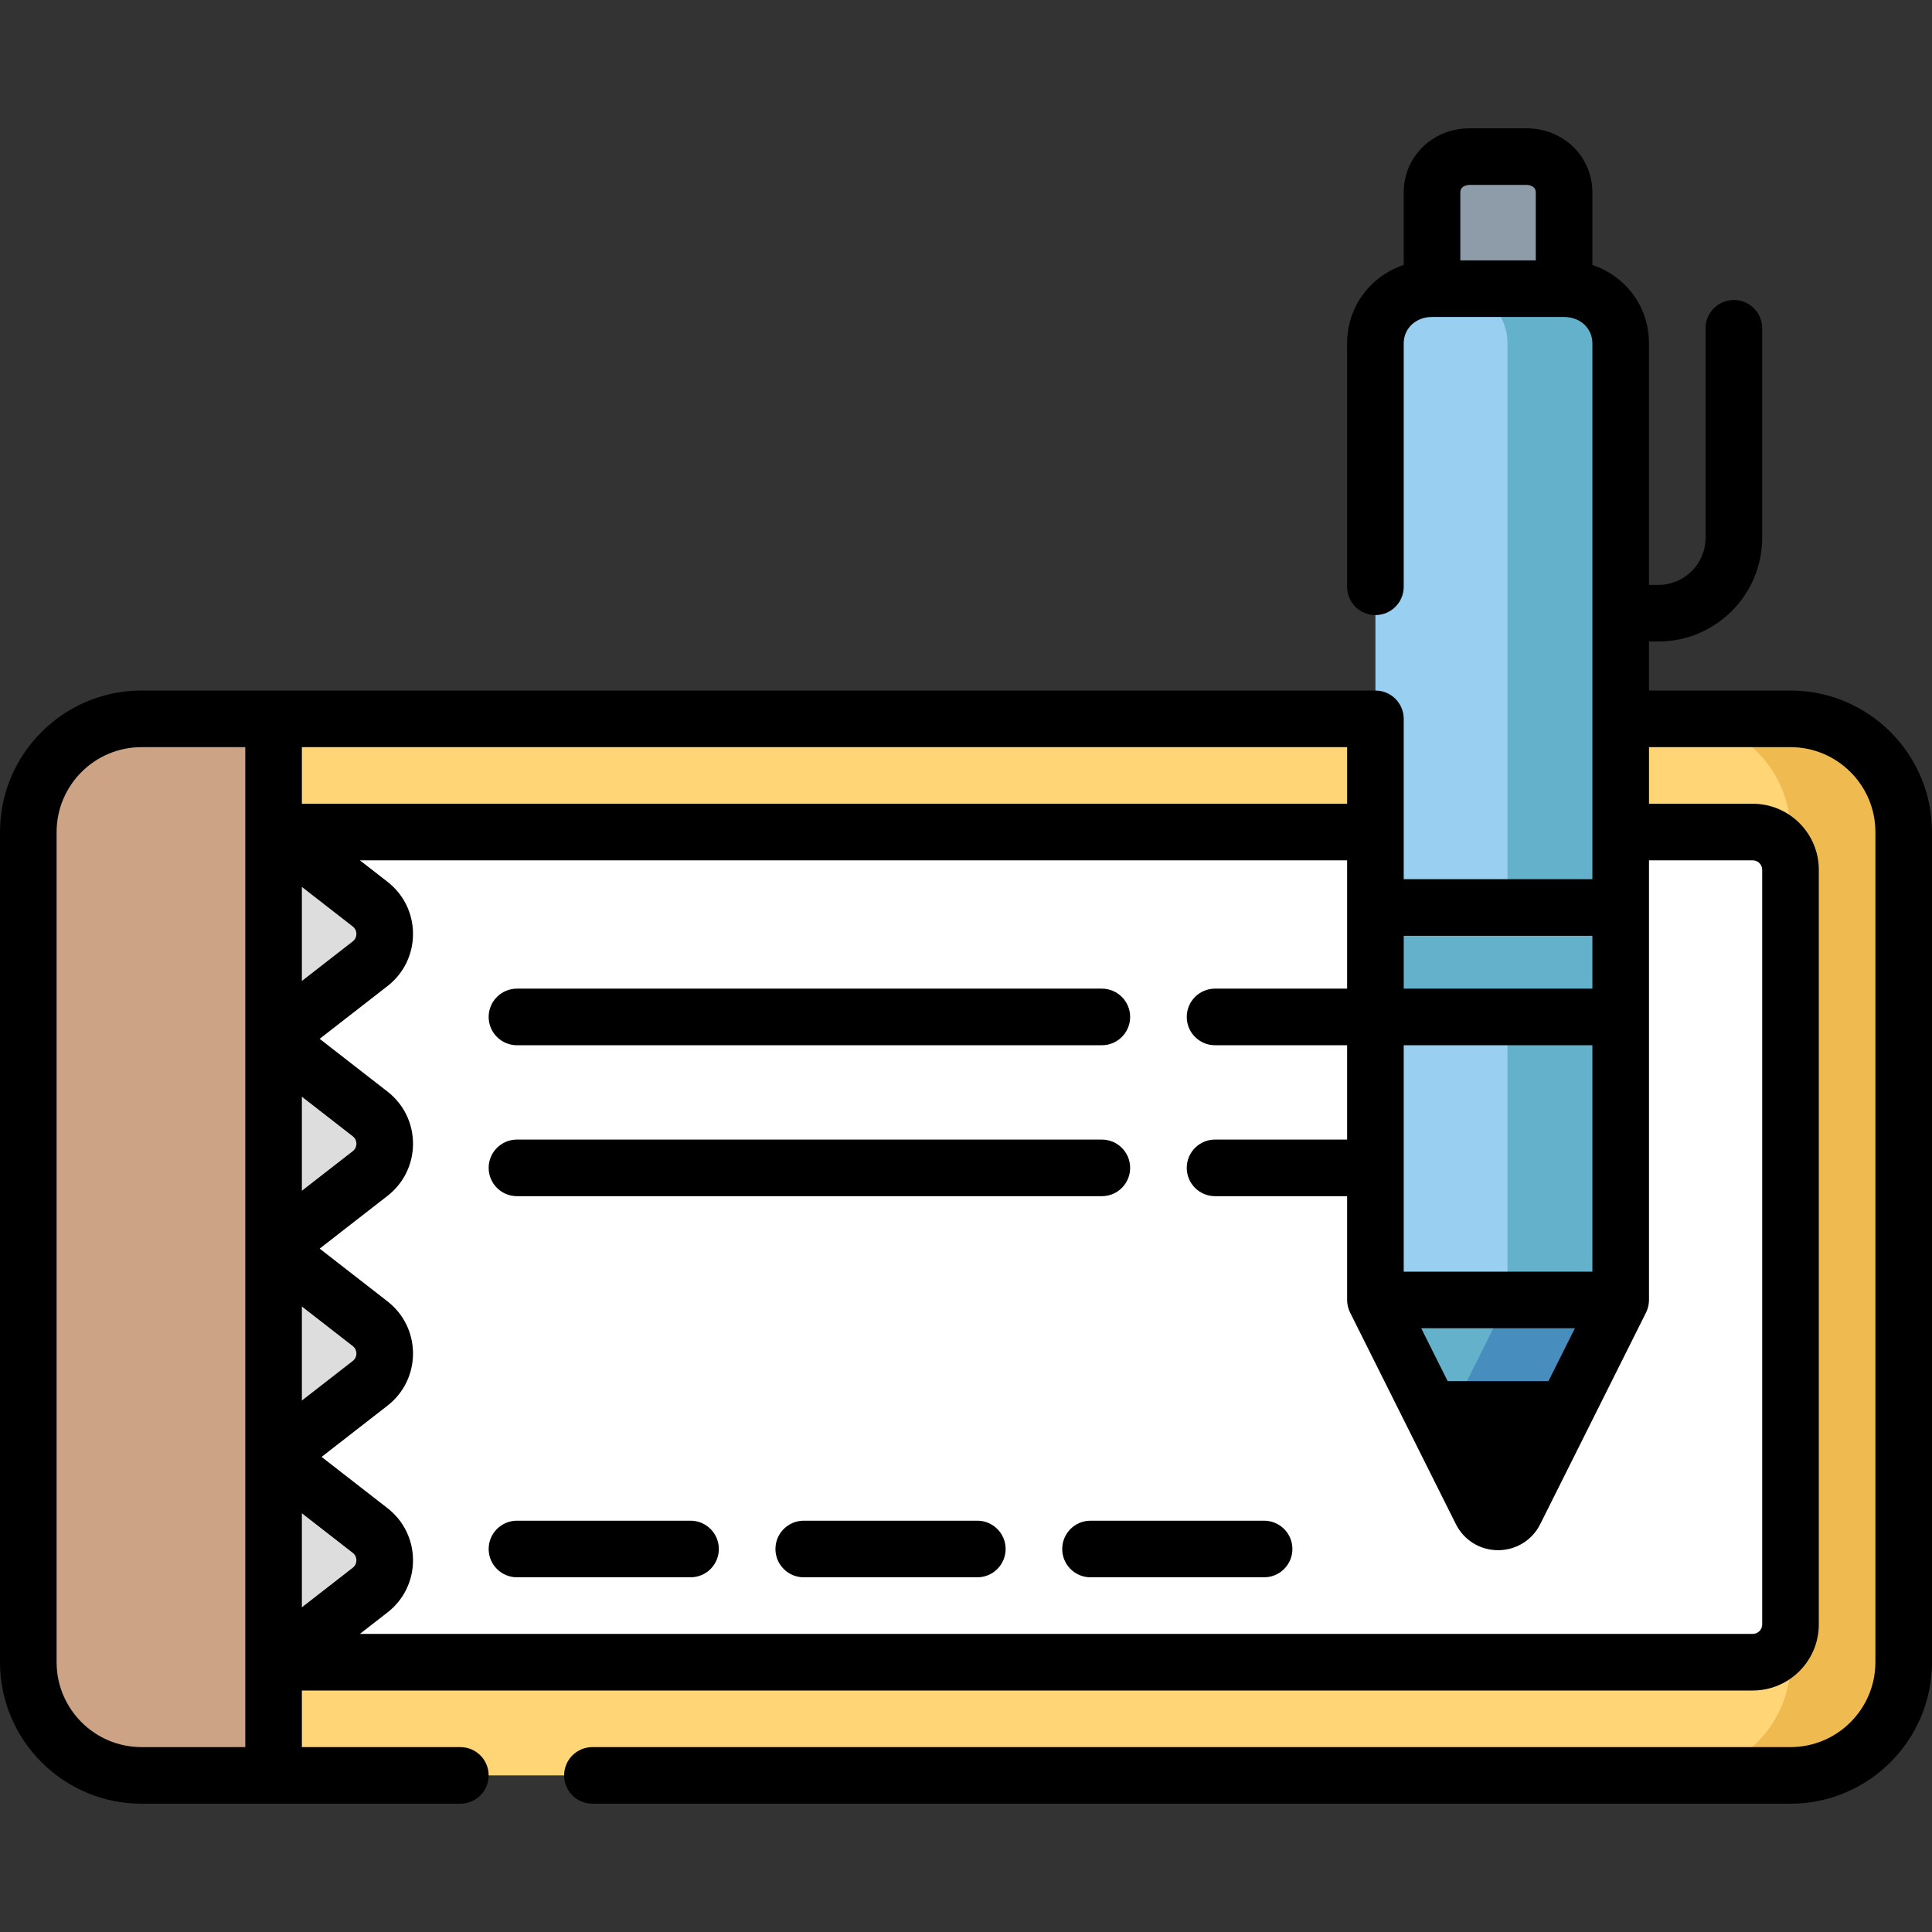 <svg id="Capa_1" enable-background="new 0 0 512 512" height="512" viewBox="0 0 512 512" width="512" xmlns="http://www.w3.org/2000/svg"><rect x="0" y="0" width="512" height="512" fill="#333333" stroke="none"/><path d="m474.5 470.5h-422v-280h422c16.569 0 30 13.431 30 30v220c0 16.569-13.431 30-30 30z" fill="#ffd576"/><path d="m504.5 220.5v220c0 16.57-13.43 30-30 30h-30c16.57 0 30-13.43 30-30v-220c0-16.57-13.43-30-30-30h30c16.57 0 30 13.43 30 30z" fill="#efba50"/><path d="m72.5 470.5h-35c-16.569 0-30-13.431-30-30v-220c0-16.569 13.431-30 30-30h35z" fill="#cca385"/><path d="m464.5 440.5h-392v-220h392c5.523 0 10 4.477 10 10v200c0 5.523-4.477 10-10 10z" fill="#fff"/><g fill="#ddd"><path d="m72.5 219.707v27.798 27.798l25.591-19.904c5.147-4.004 5.147-11.783 0-15.787z"/><path d="m72.5 275.302v27.798 27.798l25.591-19.904c5.147-4.004 5.147-11.783 0-15.787z"/><path d="m72.5 330.897v27.798 27.798l25.591-19.904c5.147-4.004 5.147-11.783 0-15.787z"/><path d="m72.5 385.698v27.798 27.798l25.591-19.904c5.147-4.004 5.147-11.783 0-15.787z"/></g><path d="m414.5 51v35.5h-35v-35.5c0-5.523 4.477-9.5 10-9.5h15c5.523 0 10 3.977 10 9.5z" fill="#8e9ba8"/><path d="m429.5 91v253.5h-65v-253.5c0-8.284 6.716-14.5 15-14.5h35c8.284 0 15 6.216 15 14.5z" fill="#99d0f2"/><path d="m429.5 91v253.5h-30v-253.5c0-8.28-6.72-14.5-15-14.5h30c8.28 0 15 6.22 15 14.5z" fill="#64b1cc"/><path d="m382.5 222.5h29v65h-29z" fill="#64b1cc" transform="matrix(0 -1 1 0 142 652)"/><path d="m429.5 344.5h-65l26.239 52.478c2.58 5.159 9.942 5.159 12.522 0z" fill="#64b1cc"/><path d="m429.5 344.5-26.24 52.48c-2.58 5.16-9.94 5.16-12.52 0l-8.74-17.48 17.5-35z" fill="#478ebf"/><path d="m137 277h155c4.142 0 7.5-3.358 7.5-7.5s-3.358-7.5-7.5-7.5h-155c-4.142 0-7.5 3.358-7.5 7.5s3.358 7.5 7.5 7.5z"/><path d="m137 317h155c4.142 0 7.5-3.358 7.5-7.5s-3.358-7.5-7.5-7.5h-155c-4.142 0-7.5 3.358-7.5 7.5s3.358 7.5 7.5 7.5z"/><path d="m183 403h-46c-4.142 0-7.5 3.358-7.5 7.5s3.358 7.5 7.5 7.5h46c4.142 0 7.5-3.358 7.5-7.5s-3.358-7.5-7.5-7.5z"/><path d="m259 403h-46c-4.142 0-7.5 3.358-7.5 7.5s3.358 7.5 7.5 7.5h46c4.142 0 7.5-3.358 7.5-7.5s-3.358-7.5-7.5-7.5z"/><path d="m335 403h-46c-4.142 0-7.5 3.358-7.5 7.5s3.358 7.5 7.5 7.5h46c4.142 0 7.5-3.358 7.5-7.5s-3.358-7.5-7.5-7.5z"/><path d="m474.5 183h-37.5v-13h2.5c15.164 0 27.5-12.336 27.5-27.5v-55.5c0-4.142-3.358-7.5-7.5-7.5s-7.5 3.358-7.5 7.5v55.5c0 6.893-5.607 12.5-12.5 12.5h-2.5v-64c0-9.752-6.179-17.829-15-20.787v-19.213c0-9.533-7.687-17-17.5-17h-15c-9.813 0-17.5 7.467-17.5 17v19.213c-8.821 2.958-15 11.035-15 20.787v64.5c0 4.142 3.358 7.5 7.5 7.5s7.5-3.358 7.5-7.5v-64.5c0-3.991 3.224-7 7.5-7h35c4.276 0 7.5 3.009 7.5 7v142h-50v-42.5c0-4.142-3.358-7.5-7.5-7.5h-327c-20.678 0-37.5 16.822-37.5 37.5v220c0 20.678 16.822 37.5 37.5 37.5h84.5c4.142 0 7.5-3.358 7.5-7.5s-3.358-7.5-7.5-7.5h-42v-15h384.5c9.649 0 17.5-7.851 17.5-17.5v-200c0-9.649-7.851-17.5-17.5-17.5h-27.5v-15h37.5c12.407 0 22.5 10.093 22.5 22.5v220c0 12.407-10.093 22.5-22.5 22.5h-317.5c-4.142 0-7.5 3.358-7.5 7.5s3.358 7.5 7.5 7.5h317.5c20.678 0 37.5-16.822 37.5-37.5v-220c0-20.678-16.822-37.5-37.5-37.5zm-52.5 154h-50v-60h50zm-11.634 28.998-26.731.002-7-14h40.729zm-20.866-316.998h15c.256 0 2.5.056 2.5 2v18h-20v-18c0-1.944 2.244-2 2.5-2zm32.5 199v14h-50v-14zm-65-35h-277v-15h277zm-263.514 202.469-13.486 10.49v-24.926l13.486 10.489c.84.653.966 1.517.965 1.974 0 .457-.125 1.32-.965 1.973zm-13.486-69.237 13.486 10.49c.84.653.965 1.516.965 1.973s-.125 1.321-.965 1.974l-13.486 10.488zm0-55.595 13.486 10.49c.84.653.965 1.516.965 1.973s-.125 1.321-.965 1.974l-13.486 10.489zm0-55.596 13.486 10.49c.84.653.965 1.516.965 1.973s-.125 1.321-.965 1.974l-13.486 10.489zm-65 205.459v-220c0-12.407 10.093-22.5 22.5-22.5h27.5v265h-27.5c-12.407 0-22.5-10.093-22.5-22.5zm449.5-212.5c1.378 0 2.5 1.122 2.5 2.5v200c0 1.378-1.122 2.5-2.5 2.5h-369.121l7.316-5.69c4.293-3.339 6.756-8.374 6.756-13.813s-2.462-10.474-6.756-13.814l-17.469-13.587 17.469-13.587c4.293-3.34 6.756-8.375 6.755-13.814 0-5.439-2.462-10.474-6.756-13.813l-17.979-13.984 17.98-13.984c4.293-3.34 6.756-8.375 6.755-13.814 0-5.439-2.462-10.474-6.756-13.813l-17.979-13.984 17.98-13.984c4.293-3.34 6.756-8.375 6.755-13.814 0-5.439-2.462-10.474-6.756-13.813l-7.315-5.692h261.621v34h-35c-4.142 0-7.5 3.358-7.5 7.5s3.358 7.5 7.5 7.5h35v25h-35c-4.142 0-7.5 3.358-7.5 7.5s3.358 7.5 7.5 7.5h35v27.5c0 1.156.275 2.32.792 3.354l28.028 56.056c2.131 4.262 6.415 6.91 11.18 6.91s9.049-2.648 11.18-6.91l28.028-56.056c.517-1.034.792-2.198.792-3.354v-116.5z"/></svg>
